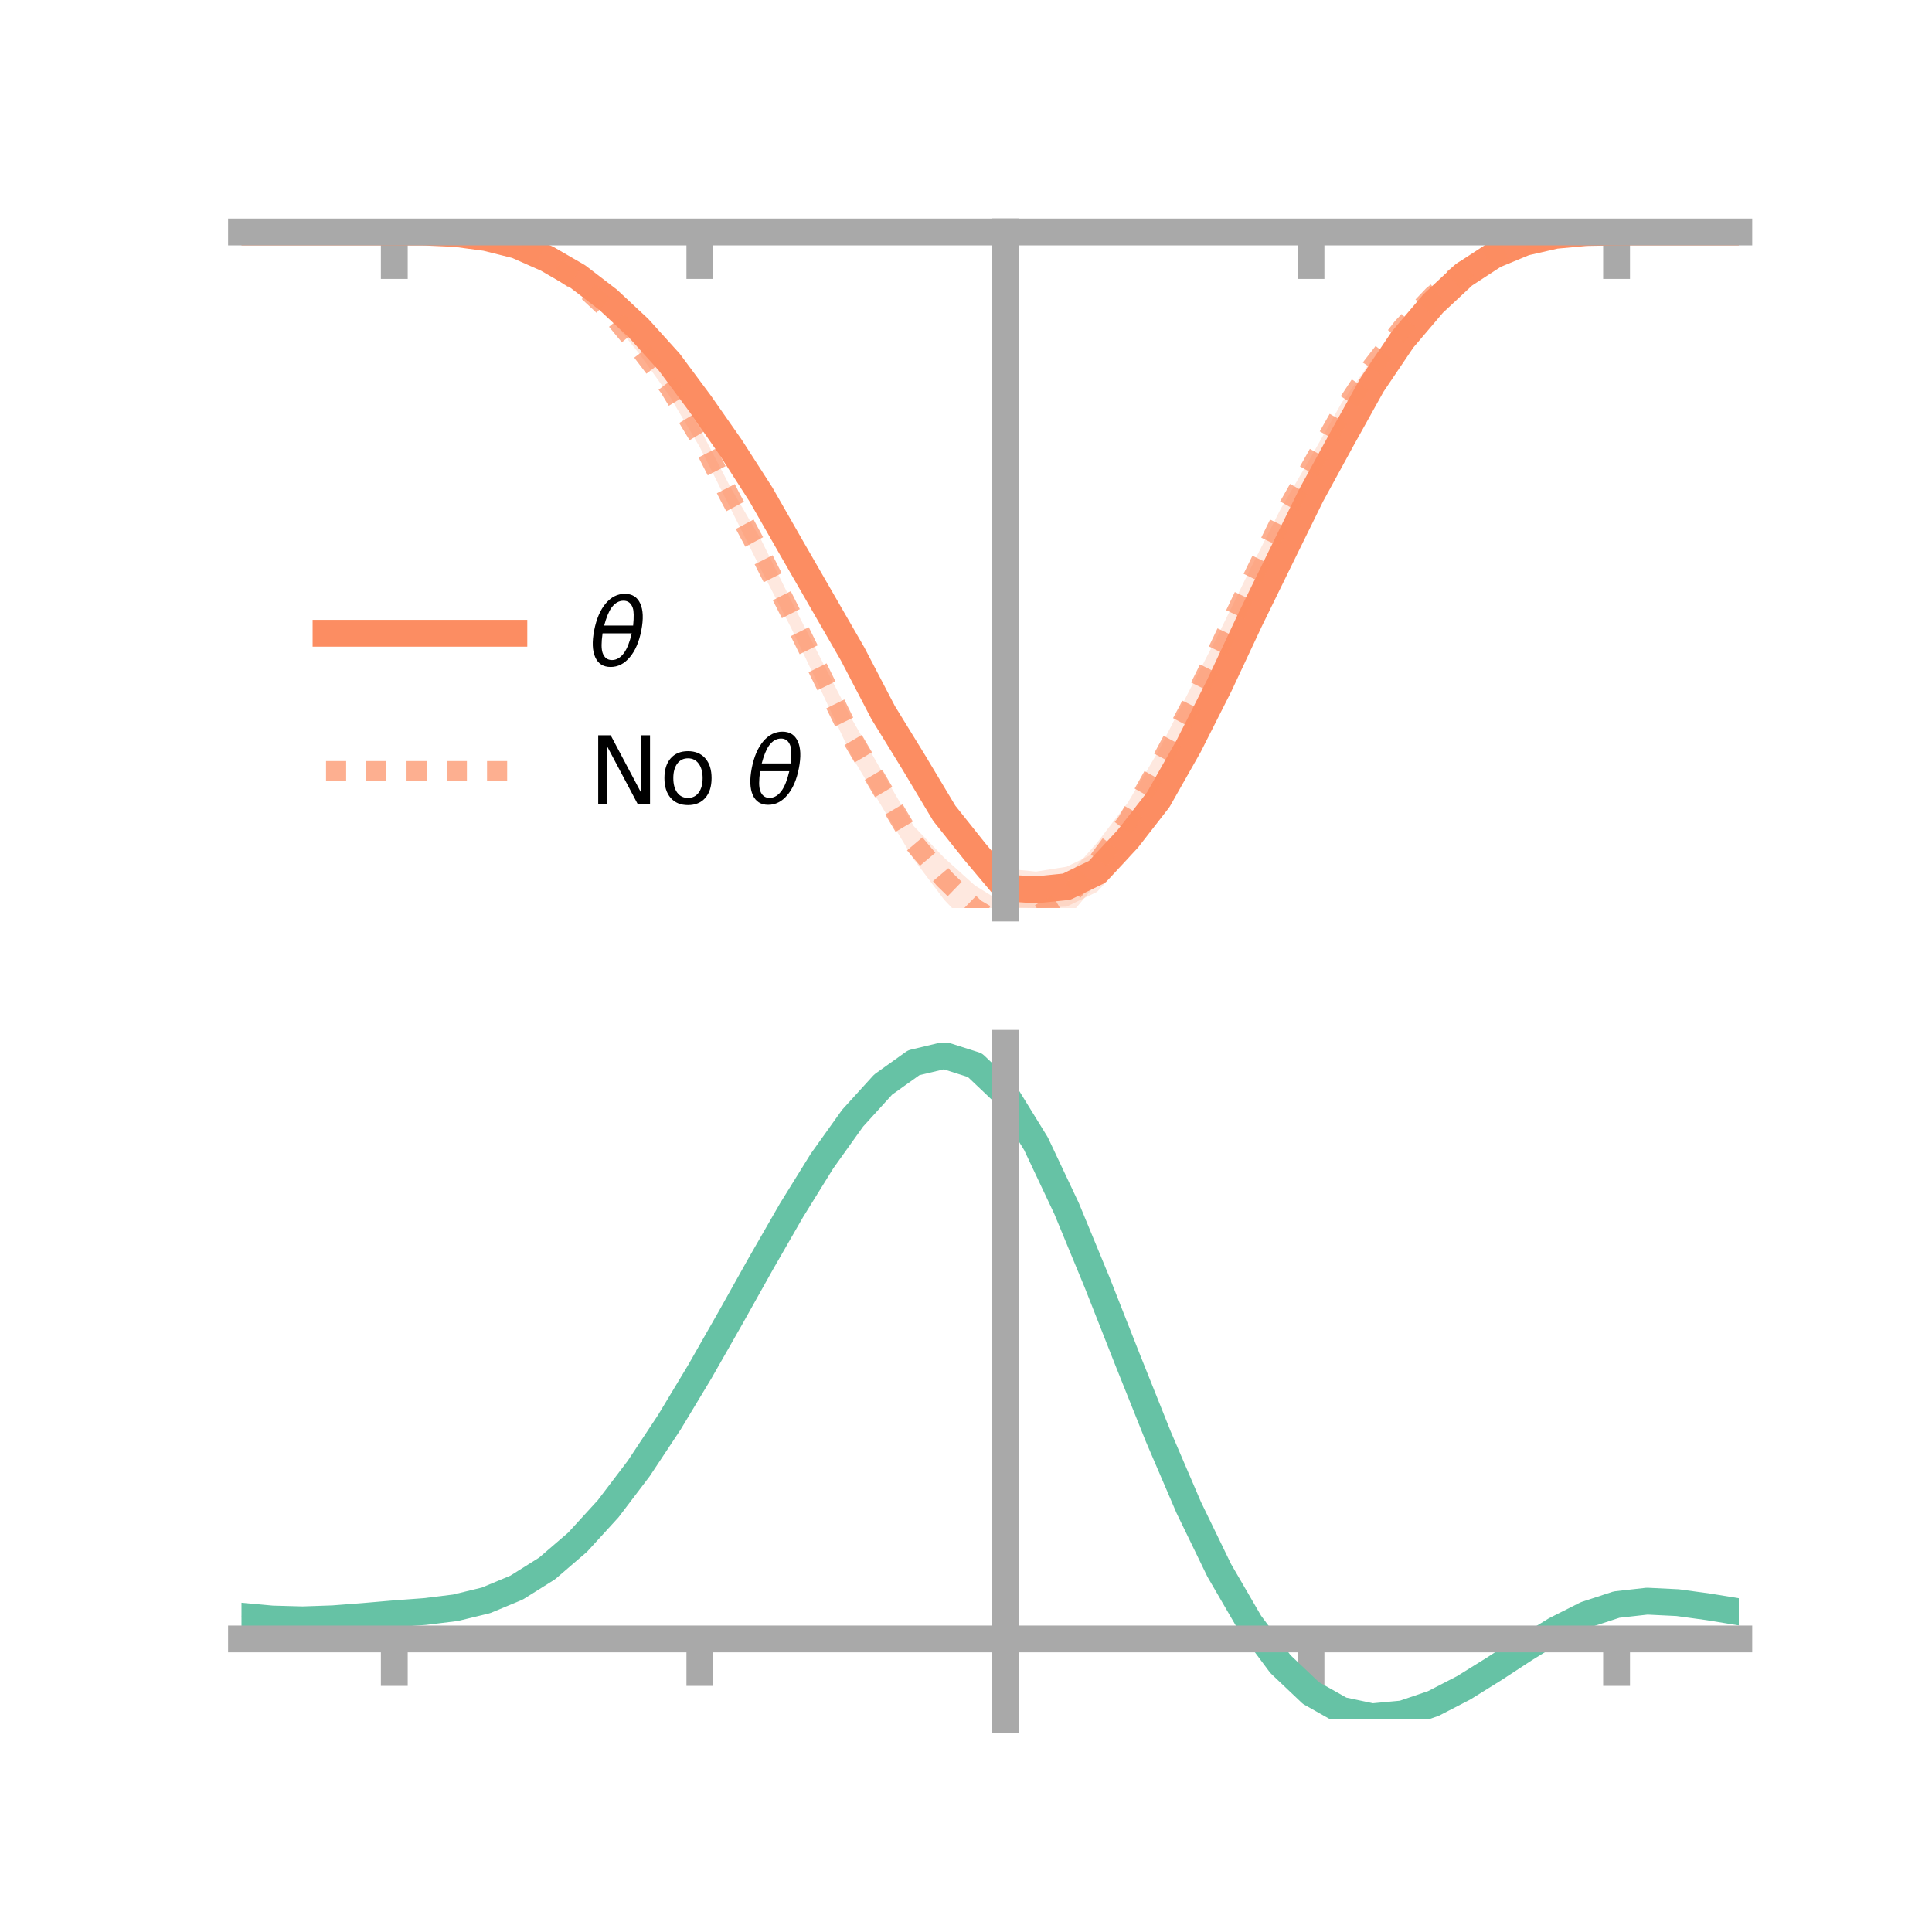<?xml version="1.0" encoding="utf-8" standalone="no"?>
<!DOCTYPE svg PUBLIC "-//W3C//DTD SVG 1.1//EN"
  "http://www.w3.org/Graphics/SVG/1.1/DTD/svg11.dtd">
<!-- Created with matplotlib (https://matplotlib.org/) -->
<svg height="144pt" version="1.1" viewBox="0 0 144 144" width="144pt" xmlns="http://www.w3.org/2000/svg" xmlns:xlink="http://www.w3.org/1999/xlink">
 <defs>
  <style type="text/css">*{stroke-linecap:butt;stroke-linejoin:round;}</style>
 </defs>
 <g id="figure_1">
  <g id="patch_1">
   <path d="M 0 144 
L 144 144 
L 144 0 
L 0 0 
z
" style="fill:none;"/>
  </g>
  <g id="axes_1">
   <g id="patch_2">
    <path d="M 18 67.68 
L 129.6 67.68 
L 129.6 17.28 
L 18 17.28 
z
" style="fill:none;"/>
   </g>
   <g id="PolyCollection_1">
    <path clip-path="url(#p24fc3cf032)" d="M 18 17.291 
L 18 17.291 
L 20.278 17.291 
L 22.555 17.291 
L 24.833 17.291 
L 27.11 17.291 
L 29.388 17.291 
L 31.665 17.28 
L 33.943 17.342 
L 36.22 17.573 
L 38.498 18.122 
L 40.776 18.995 
L 43.053 20.281 
L 45.331 21.897 
L 47.608 23.985 
L 49.886 26.353 
L 52.163 29.314 
L 54.441 32.53 
L 56.718 35.799 
L 58.996 39.902 
L 61.273 43.779 
L 63.551 47.55 
L 65.829 51.741 
L 68.106 55.609 
L 70.384 59.297 
L 72.661 62.127 
L 74.939 64.74 
L 77.216 64.965 
L 79.494 64.603 
L 81.771 63.496 
L 84.049 61.039 
L 86.327 58.366 
L 88.604 54.074 
L 90.882 49.921 
L 93.159 45.15 
L 95.437 40.719 
L 97.714 36.199 
L 99.992 32.029 
L 102.269 28.163 
L 104.547 24.787 
L 106.824 22.149 
L 109.102 20.189 
L 111.38 18.792 
L 113.657 17.929 
L 115.935 17.463 
L 118.212 17.307 
L 120.49 17.291 
L 122.767 17.291 
L 125.045 17.291 
L 127.322 17.291 
L 129.6 17.291 
L 129.6 17.291 
L 129.6 17.291 
L 127.322 17.291 
L 125.045 17.291 
L 122.767 17.291 
L 120.49 17.293 
L 118.212 17.358 
L 115.935 17.619 
L 113.657 18.194 
L 111.38 19.217 
L 109.102 20.79 
L 106.824 23.087 
L 104.547 25.807 
L 102.269 29.177 
L 99.992 33.501 
L 97.714 37.671 
L 95.437 42.418 
L 93.159 47.3 
L 90.882 52.247 
L 88.604 57.108 
L 86.327 60.848 
L 84.049 64.031 
L 81.771 66.471 
L 79.494 67.578 
L 77.216 67.68 
L 74.939 67.631 
L 72.661 64.834 
L 70.384 61.952 
L 68.106 58.032 
L 65.829 54.49 
L 63.551 49.943 
L 61.273 45.809 
L 58.996 41.78 
L 56.718 37.915 
L 54.441 34.099 
L 52.163 30.801 
L 49.886 27.637 
L 47.608 24.963 
L 45.331 22.798 
L 43.053 20.921 
L 40.776 19.573 
L 38.498 18.426 
L 36.22 17.837 
L 33.943 17.462 
L 31.665 17.321 
L 29.388 17.291 
L 27.11 17.291 
L 24.833 17.291 
L 22.555 17.291 
L 20.278 17.291 
L 18 17.291 
z
" style="fill:#fc8d62;fill-opacity:0.2;"/>
   </g>
   <g id="PolyCollection_2">
    <path clip-path="url(#p24fc3cf032)" d="M 18 17.291 
L 18 17.291 
L 20.278 17.291 
L 22.555 17.291 
L 24.833 17.291 
L 27.11 17.291 
L 29.388 17.291 
L 31.665 17.281 
L 33.943 17.349 
L 36.22 17.624 
L 38.498 18.15 
L 40.776 19.179 
L 43.053 20.668 
L 45.331 22.702 
L 47.608 25.406 
L 49.886 28.23 
L 52.163 31.926 
L 54.441 36.312 
L 56.718 40.209 
L 58.996 44.818 
L 61.273 49.285 
L 63.551 53.696 
L 65.829 57.666 
L 68.106 61.575 
L 70.384 63.944 
L 72.661 65.996 
L 74.939 67.405 
L 77.216 66.85 
L 79.494 65.383 
L 81.771 62.811 
L 84.049 59.842 
L 86.327 56.006 
L 88.604 51.556 
L 90.882 47.135 
L 93.159 42.469 
L 95.437 37.964 
L 97.714 34.058 
L 99.992 30.035 
L 102.269 26.795 
L 104.547 23.924 
L 106.824 21.709 
L 109.102 19.887 
L 111.38 18.673 
L 113.657 17.866 
L 115.935 17.477 
L 118.212 17.309 
L 120.49 17.291 
L 122.767 17.291 
L 125.045 17.291 
L 127.322 17.291 
L 129.6 17.291 
L 129.6 17.291 
L 129.6 17.291 
L 127.322 17.291 
L 125.045 17.291 
L 122.767 17.291 
L 120.49 17.293 
L 118.212 17.354 
L 115.935 17.603 
L 113.657 18.14 
L 111.38 19.081 
L 109.102 20.484 
L 106.824 22.331 
L 104.547 24.898 
L 102.269 27.895 
L 99.992 31.568 
L 97.714 35.61 
L 95.437 39.739 
L 93.159 44.563 
L 90.882 49.441 
L 88.604 54.283 
L 86.327 58.353 
L 84.049 62.603 
L 81.771 65.801 
L 79.494 68.526 
L 77.216 69.732 
L 74.939 70.728 
L 72.661 69.452 
L 70.384 67.077 
L 68.106 64.05 
L 65.829 60.285 
L 63.551 56.495 
L 61.273 51.627 
L 58.996 46.857 
L 56.718 42.444 
L 54.441 37.874 
L 52.163 33.333 
L 49.886 29.488 
L 47.608 26.312 
L 45.331 23.51 
L 43.053 21.282 
L 40.776 19.715 
L 38.498 18.568 
L 36.22 17.838 
L 33.943 17.45 
L 31.665 17.319 
L 29.388 17.291 
L 27.11 17.291 
L 24.833 17.291 
L 22.555 17.291 
L 20.278 17.291 
L 18 17.291 
z
" style="fill:#fc8d62;fill-opacity:0.2;"/>
   </g>
   <g id="matplotlib.axis_1">
    <g id="xtick_1">
     <g id="line2d_1">
      <defs>
       <path d="M 0 0 
L 0 3.5 
" id="m7056a72e9e" style="stroke:#a9a9a9;stroke-width:2;"/>
      </defs>
      <g>
       <use style="fill:#a9a9a9;stroke:#a9a9a9;stroke-width:2;" x="29.388" xlink:href="#m7056a72e9e" y="17.291"/>
      </g>
     </g>
    </g>
    <g id="xtick_2">
     <g id="line2d_2">
      <g>
       <use style="fill:#a9a9a9;stroke:#a9a9a9;stroke-width:2;" x="52.163" xlink:href="#m7056a72e9e" y="17.291"/>
      </g>
     </g>
    </g>
    <g id="xtick_3">
     <g id="line2d_3">
      <g>
       <use style="fill:#a9a9a9;stroke:#a9a9a9;stroke-width:2;" x="74.939" xlink:href="#m7056a72e9e" y="17.291"/>
      </g>
     </g>
    </g>
    <g id="xtick_4">
     <g id="line2d_4">
      <g>
       <use style="fill:#a9a9a9;stroke:#a9a9a9;stroke-width:2;" x="97.714" xlink:href="#m7056a72e9e" y="17.291"/>
      </g>
     </g>
    </g>
    <g id="xtick_5">
     <g id="line2d_5">
      <g>
       <use style="fill:#a9a9a9;stroke:#a9a9a9;stroke-width:2;" x="120.49" xlink:href="#m7056a72e9e" y="17.291"/>
      </g>
     </g>
    </g>
   </g>
   <g id="matplotlib.axis_2"/>
   <g id="line2d_6">
    <path clip-path="url(#p24fc3cf032)" d="M 18 17.291 
L 20.278 17.291 
L 22.555 17.291 
L 24.833 17.291 
L 27.11 17.291 
L 29.388 17.291 
L 31.665 17.3 
L 33.943 17.402 
L 36.22 17.705 
L 38.498 18.274 
L 40.776 19.284 
L 43.053 20.601 
L 45.331 22.348 
L 47.608 24.474 
L 49.886 26.995 
L 52.163 30.058 
L 54.441 33.314 
L 56.718 36.857 
L 58.996 40.841 
L 61.273 44.794 
L 63.551 48.747 
L 65.829 53.116 
L 68.106 56.82 
L 70.384 60.624 
L 72.661 63.481 
L 74.939 66.185 
L 77.216 66.323 
L 79.494 66.091 
L 81.771 64.984 
L 84.049 62.535 
L 86.327 59.607 
L 88.604 55.591 
L 90.882 51.084 
L 93.159 46.225 
L 95.437 41.569 
L 97.714 36.935 
L 99.992 32.765 
L 102.269 28.67 
L 104.547 25.297 
L 106.824 22.618 
L 109.102 20.49 
L 111.38 19.005 
L 113.657 18.061 
L 115.935 17.541 
L 118.212 17.333 
L 120.49 17.292 
L 122.767 17.291 
L 125.045 17.291 
L 127.322 17.291 
L 129.6 17.291 
" style="fill:none;stroke:#fc8d62;stroke-linecap:square;stroke-width:2;"/>
   </g>
   <g id="line2d_7">
    <path clip-path="url(#p24fc3cf032)" d="M 18 17.291 
L 20.278 17.291 
L 22.555 17.291 
L 24.833 17.291 
L 27.11 17.291 
L 29.388 17.291 
L 31.665 17.3 
L 33.943 17.399 
L 36.22 17.731 
L 38.498 18.359 
L 40.776 19.447 
L 43.053 20.975 
L 45.331 23.106 
L 47.608 25.859 
L 49.886 28.859 
L 52.163 32.63 
L 54.441 37.093 
L 56.718 41.327 
L 58.996 45.837 
L 61.273 50.456 
L 63.551 55.096 
L 65.829 58.976 
L 68.106 62.813 
L 70.384 65.511 
L 72.661 67.724 
L 74.939 69.066 
L 77.216 68.291 
L 79.494 66.955 
L 81.771 64.306 
L 84.049 61.223 
L 86.327 57.179 
L 88.604 52.92 
L 90.882 48.288 
L 93.159 43.516 
L 95.437 38.851 
L 97.714 34.834 
L 99.992 30.801 
L 102.269 27.345 
L 104.547 24.411 
L 106.824 22.02 
L 109.102 20.185 
L 111.38 18.877 
L 113.657 18.003 
L 115.935 17.54 
L 118.212 17.331 
L 120.49 17.292 
L 122.767 17.291 
L 125.045 17.291 
L 127.322 17.291 
L 129.6 17.291 
" style="fill:none;stroke:#fc8d62;stroke-dasharray:1.5,1.5;stroke-dashoffset:0;stroke-opacity:0.7;stroke-width:1.5;"/>
   </g>
   <g id="patch_3">
    <path d="M 74.939 67.68 
L 74.939 17.28 
" style="fill:none;stroke:#a9a9a9;stroke-linecap:square;stroke-linejoin:miter;stroke-width:2;"/>
   </g>
   <g id="patch_4">
    <path d="M 129.6 67.68 
L 129.6 17.28 
" style="fill:none;"/>
   </g>
   <g id="patch_5">
    <path d="M 18 17.291 
L 129.6 17.291 
" style="fill:none;stroke:#a9a9a9;stroke-linecap:square;stroke-linejoin:miter;stroke-width:2;"/>
   </g>
   <g id="patch_6">
    <path d="M 18 17.28 
L 129.6 17.28 
" style="fill:none;"/>
   </g>
   <g id="legend_1">
    <g id="line2d_8">
     <path d="M 24.3 47.2 
L 38.3 47.2 
" style="fill:none;stroke:#fc8d62;stroke-linecap:square;stroke-width:2;"/>
    </g>
    <g id="line2d_9"/>
    <g id="text_1">
     <!-- $\theta$ -->
     <g transform="translate(43.9 49.65)scale(0.07 -0.07)">
      <defs>
       <path d="M 45.516 34.672 
L 14.453 34.672 
Q 12.359 20.062 14.5 13.875 
Q 17.188 6.25 24.469 6.25 
Q 31.781 6.25 37.359 13.922 
Q 42.234 20.656 45.516 34.672 
z
M 47.016 42.969 
Q 48.344 56.844 46.625 61.719 
Q 43.953 69.438 36.766 69.438 
Q 29.297 69.438 23.828 61.812 
Q 19.531 55.672 16.156 42.969 
z
M 38.188 76.766 
Q 49.906 76.766 54.594 66.406 
Q 59.281 56.109 55.719 37.844 
Q 52.203 19.625 43.453 9.281 
Q 34.766 -1.125 23.047 -1.125 
Q 11.281 -1.125 6.641 9.281 
Q 2 19.625 5.516 37.844 
Q 9.078 56.109 17.719 66.406 
Q 26.422 76.766 38.188 76.766 
z
" id="DejaVuSans-Oblique-952"/>
      </defs>
      <use transform="translate(0 0.234)" xlink:href="#DejaVuSans-Oblique-952"/>
     </g>
    </g>
    <g id="line2d_10">
     <path d="M 24.3 57.474 
L 38.3 57.474 
" style="fill:none;stroke:#fc8d62;stroke-dasharray:1.5,1.5;stroke-dashoffset:0;stroke-opacity:0.7;stroke-width:1.5;"/>
    </g>
    <g id="line2d_11"/>
    <g id="text_2">
     <!-- No $\theta$ -->
     <g transform="translate(43.9 59.924)scale(0.07 -0.07)">
      <defs>
       <path d="M 9.812 72.906 
L 23.094 72.906 
L 55.422 11.922 
L 55.422 72.906 
L 64.984 72.906 
L 64.984 0 
L 51.703 0 
L 19.391 60.984 
L 19.391 0 
L 9.812 0 
z
" id="DejaVuSans-78"/>
       <path d="M 30.609 48.391 
Q 23.391 48.391 19.188 42.75 
Q 14.984 37.109 14.984 27.297 
Q 14.984 17.484 19.156 11.844 
Q 23.344 6.203 30.609 6.203 
Q 37.797 6.203 41.984 11.859 
Q 46.188 17.531 46.188 27.297 
Q 46.188 37.016 41.984 42.703 
Q 37.797 48.391 30.609 48.391 
z
M 30.609 56 
Q 42.328 56 49.016 48.375 
Q 55.719 40.766 55.719 27.297 
Q 55.719 13.875 49.016 6.219 
Q 42.328 -1.422 30.609 -1.422 
Q 18.844 -1.422 12.172 6.219 
Q 5.516 13.875 5.516 27.297 
Q 5.516 40.766 12.172 48.375 
Q 18.844 56 30.609 56 
z
" id="DejaVuSans-111"/>
       <path id="DejaVuSans-32"/>
      </defs>
      <use transform="translate(0 0.234)" xlink:href="#DejaVuSans-78"/>
      <use transform="translate(74.805 0.234)" xlink:href="#DejaVuSans-111"/>
      <use transform="translate(135.986 0.234)" xlink:href="#DejaVuSans-32"/>
      <use transform="translate(167.773 0.234)" xlink:href="#DejaVuSans-Oblique-952"/>
     </g>
    </g>
   </g>
  </g>
  <g id="axes_2">
   <g id="patch_7">
    <path d="M 18 128.16 
L 129.6 128.16 
L 129.6 77.76 
L 18 77.76 
z
" style="fill:none;"/>
   </g>
   <g id="PolyCollection_3">
    <path clip-path="url(#p2e236a7cd2)" d="M 18 120.501 
L 18 120.424 
L 20.278 120.642 
L 22.555 120.704 
L 24.833 120.618 
L 27.11 120.433 
L 29.388 120.229 
L 31.665 120.055 
L 33.943 119.77 
L 36.22 119.213 
L 38.498 118.255 
L 40.776 116.805 
L 43.053 114.812 
L 45.331 112.266 
L 47.608 109.201 
L 49.886 105.684 
L 52.163 101.816 
L 54.441 97.727 
L 56.718 93.571 
L 58.996 89.524 
L 61.273 85.773 
L 63.551 82.519 
L 65.829 79.965 
L 68.106 78.313 
L 70.384 77.76 
L 72.661 78.497 
L 74.939 80.692 
L 77.216 84.438 
L 79.494 89.33 
L 81.771 94.919 
L 84.049 100.786 
L 86.327 106.566 
L 88.604 111.956 
L 90.882 116.724 
L 93.159 120.704 
L 95.437 123.8 
L 97.714 125.98 
L 99.992 127.273 
L 102.269 127.758 
L 104.547 127.55 
L 106.824 126.789 
L 109.102 125.629 
L 111.38 124.235 
L 113.657 122.769 
L 115.935 121.392 
L 118.212 120.257 
L 120.49 119.514 
L 122.767 119.262 
L 125.045 119.378 
L 127.322 119.7 
L 129.6 120.085 
L 129.6 120.188 
L 129.6 120.188 
L 127.322 119.828 
L 125.045 119.526 
L 122.767 119.421 
L 120.49 119.679 
L 118.212 120.43 
L 115.935 121.591 
L 113.657 123.01 
L 111.38 124.525 
L 109.102 125.964 
L 106.824 127.159 
L 104.547 127.942 
L 102.269 128.16 
L 99.992 127.681 
L 97.714 126.405 
L 95.437 124.269 
L 93.159 121.255 
L 90.882 117.393 
L 88.604 112.773 
L 86.327 107.548 
L 84.049 101.941 
L 81.771 96.243 
L 79.494 90.81 
L 77.216 86.052 
L 74.939 82.41 
L 72.661 80.281 
L 70.384 79.569 
L 68.106 80.105 
L 65.829 81.7 
L 63.551 84.161 
L 61.273 87.289 
L 58.996 90.887 
L 56.718 94.765 
L 54.441 98.74 
L 52.163 102.648 
L 49.886 106.343 
L 47.608 109.703 
L 45.331 112.635 
L 43.053 115.077 
L 40.776 117.001 
L 38.498 118.412 
L 36.22 119.352 
L 33.943 119.899 
L 31.665 120.174 
L 29.388 120.337 
L 27.11 120.526 
L 24.833 120.692 
L 22.555 120.763 
L 20.278 120.702 
L 18 120.501 
z
" style="fill:#66c2a5;fill-opacity:0.2;"/>
   </g>
   <g id="matplotlib.axis_3">
    <g id="xtick_6">
     <g id="line2d_12">
      <g>
       <use style="fill:#a9a9a9;stroke:#a9a9a9;stroke-width:2;" x="29.388" xlink:href="#m7056a72e9e" y="122.158"/>
      </g>
     </g>
    </g>
    <g id="xtick_7">
     <g id="line2d_13">
      <g>
       <use style="fill:#a9a9a9;stroke:#a9a9a9;stroke-width:2;" x="52.163" xlink:href="#m7056a72e9e" y="122.158"/>
      </g>
     </g>
    </g>
    <g id="xtick_8">
     <g id="line2d_14">
      <g>
       <use style="fill:#a9a9a9;stroke:#a9a9a9;stroke-width:2;" x="74.939" xlink:href="#m7056a72e9e" y="122.158"/>
      </g>
     </g>
    </g>
    <g id="xtick_9">
     <g id="line2d_15">
      <g>
       <use style="fill:#a9a9a9;stroke:#a9a9a9;stroke-width:2;" x="97.714" xlink:href="#m7056a72e9e" y="122.158"/>
      </g>
     </g>
    </g>
    <g id="xtick_10">
     <g id="line2d_16">
      <g>
       <use style="fill:#a9a9a9;stroke:#a9a9a9;stroke-width:2;" x="120.49" xlink:href="#m7056a72e9e" y="122.158"/>
      </g>
     </g>
    </g>
   </g>
   <g id="matplotlib.axis_4"/>
   <g id="line2d_17">
    <path clip-path="url(#p2e236a7cd2)" d="M 18 120.462 
L 20.278 120.672 
L 22.555 120.734 
L 24.833 120.655 
L 27.11 120.48 
L 29.388 120.283 
L 31.665 120.115 
L 33.943 119.835 
L 36.22 119.282 
L 38.498 118.334 
L 40.776 116.903 
L 43.053 114.944 
L 45.331 112.451 
L 47.608 109.452 
L 49.886 106.013 
L 52.163 102.232 
L 54.441 98.234 
L 56.718 94.168 
L 58.996 90.205 
L 61.273 86.531 
L 63.551 83.34 
L 65.829 80.833 
L 68.106 79.209 
L 70.384 78.664 
L 72.661 79.389 
L 74.939 81.551 
L 77.216 85.245 
L 79.494 90.07 
L 81.771 95.581 
L 84.049 101.363 
L 86.327 107.057 
L 88.604 112.365 
L 90.882 117.059 
L 93.159 120.979 
L 95.437 124.034 
L 97.714 126.192 
L 99.992 127.477 
L 102.269 127.959 
L 104.547 127.746 
L 106.824 126.974 
L 109.102 125.797 
L 111.38 124.38 
L 113.657 122.89 
L 115.935 121.491 
L 118.212 120.343 
L 120.49 119.596 
L 122.767 119.341 
L 125.045 119.452 
L 127.322 119.764 
L 129.6 120.136 
" style="fill:none;stroke:#66c2a5;stroke-linecap:square;stroke-width:2;"/>
   </g>
   <g id="patch_8">
    <path d="M 74.939 128.16 
L 74.939 77.76 
" style="fill:none;stroke:#a9a9a9;stroke-linecap:square;stroke-linejoin:miter;stroke-width:2;"/>
   </g>
   <g id="patch_9">
    <path d="M 129.6 128.16 
L 129.6 77.76 
" style="fill:none;"/>
   </g>
   <g id="patch_10">
    <path d="M 18 122.158 
L 129.6 122.158 
" style="fill:none;stroke:#a9a9a9;stroke-linecap:square;stroke-linejoin:miter;stroke-width:2;"/>
   </g>
   <g id="patch_11">
    <path d="M 18 77.76 
L 129.6 77.76 
" style="fill:none;"/>
   </g>
  </g>
 </g>
 <defs>
  <clipPath id="p24fc3cf032">
   <rect height="50.4" width="111.6" x="18" y="17.28"/>
  </clipPath>
  <clipPath id="p2e236a7cd2">
   <rect height="50.4" width="111.6" x="18" y="77.76"/>
  </clipPath>
 </defs>
</svg>
